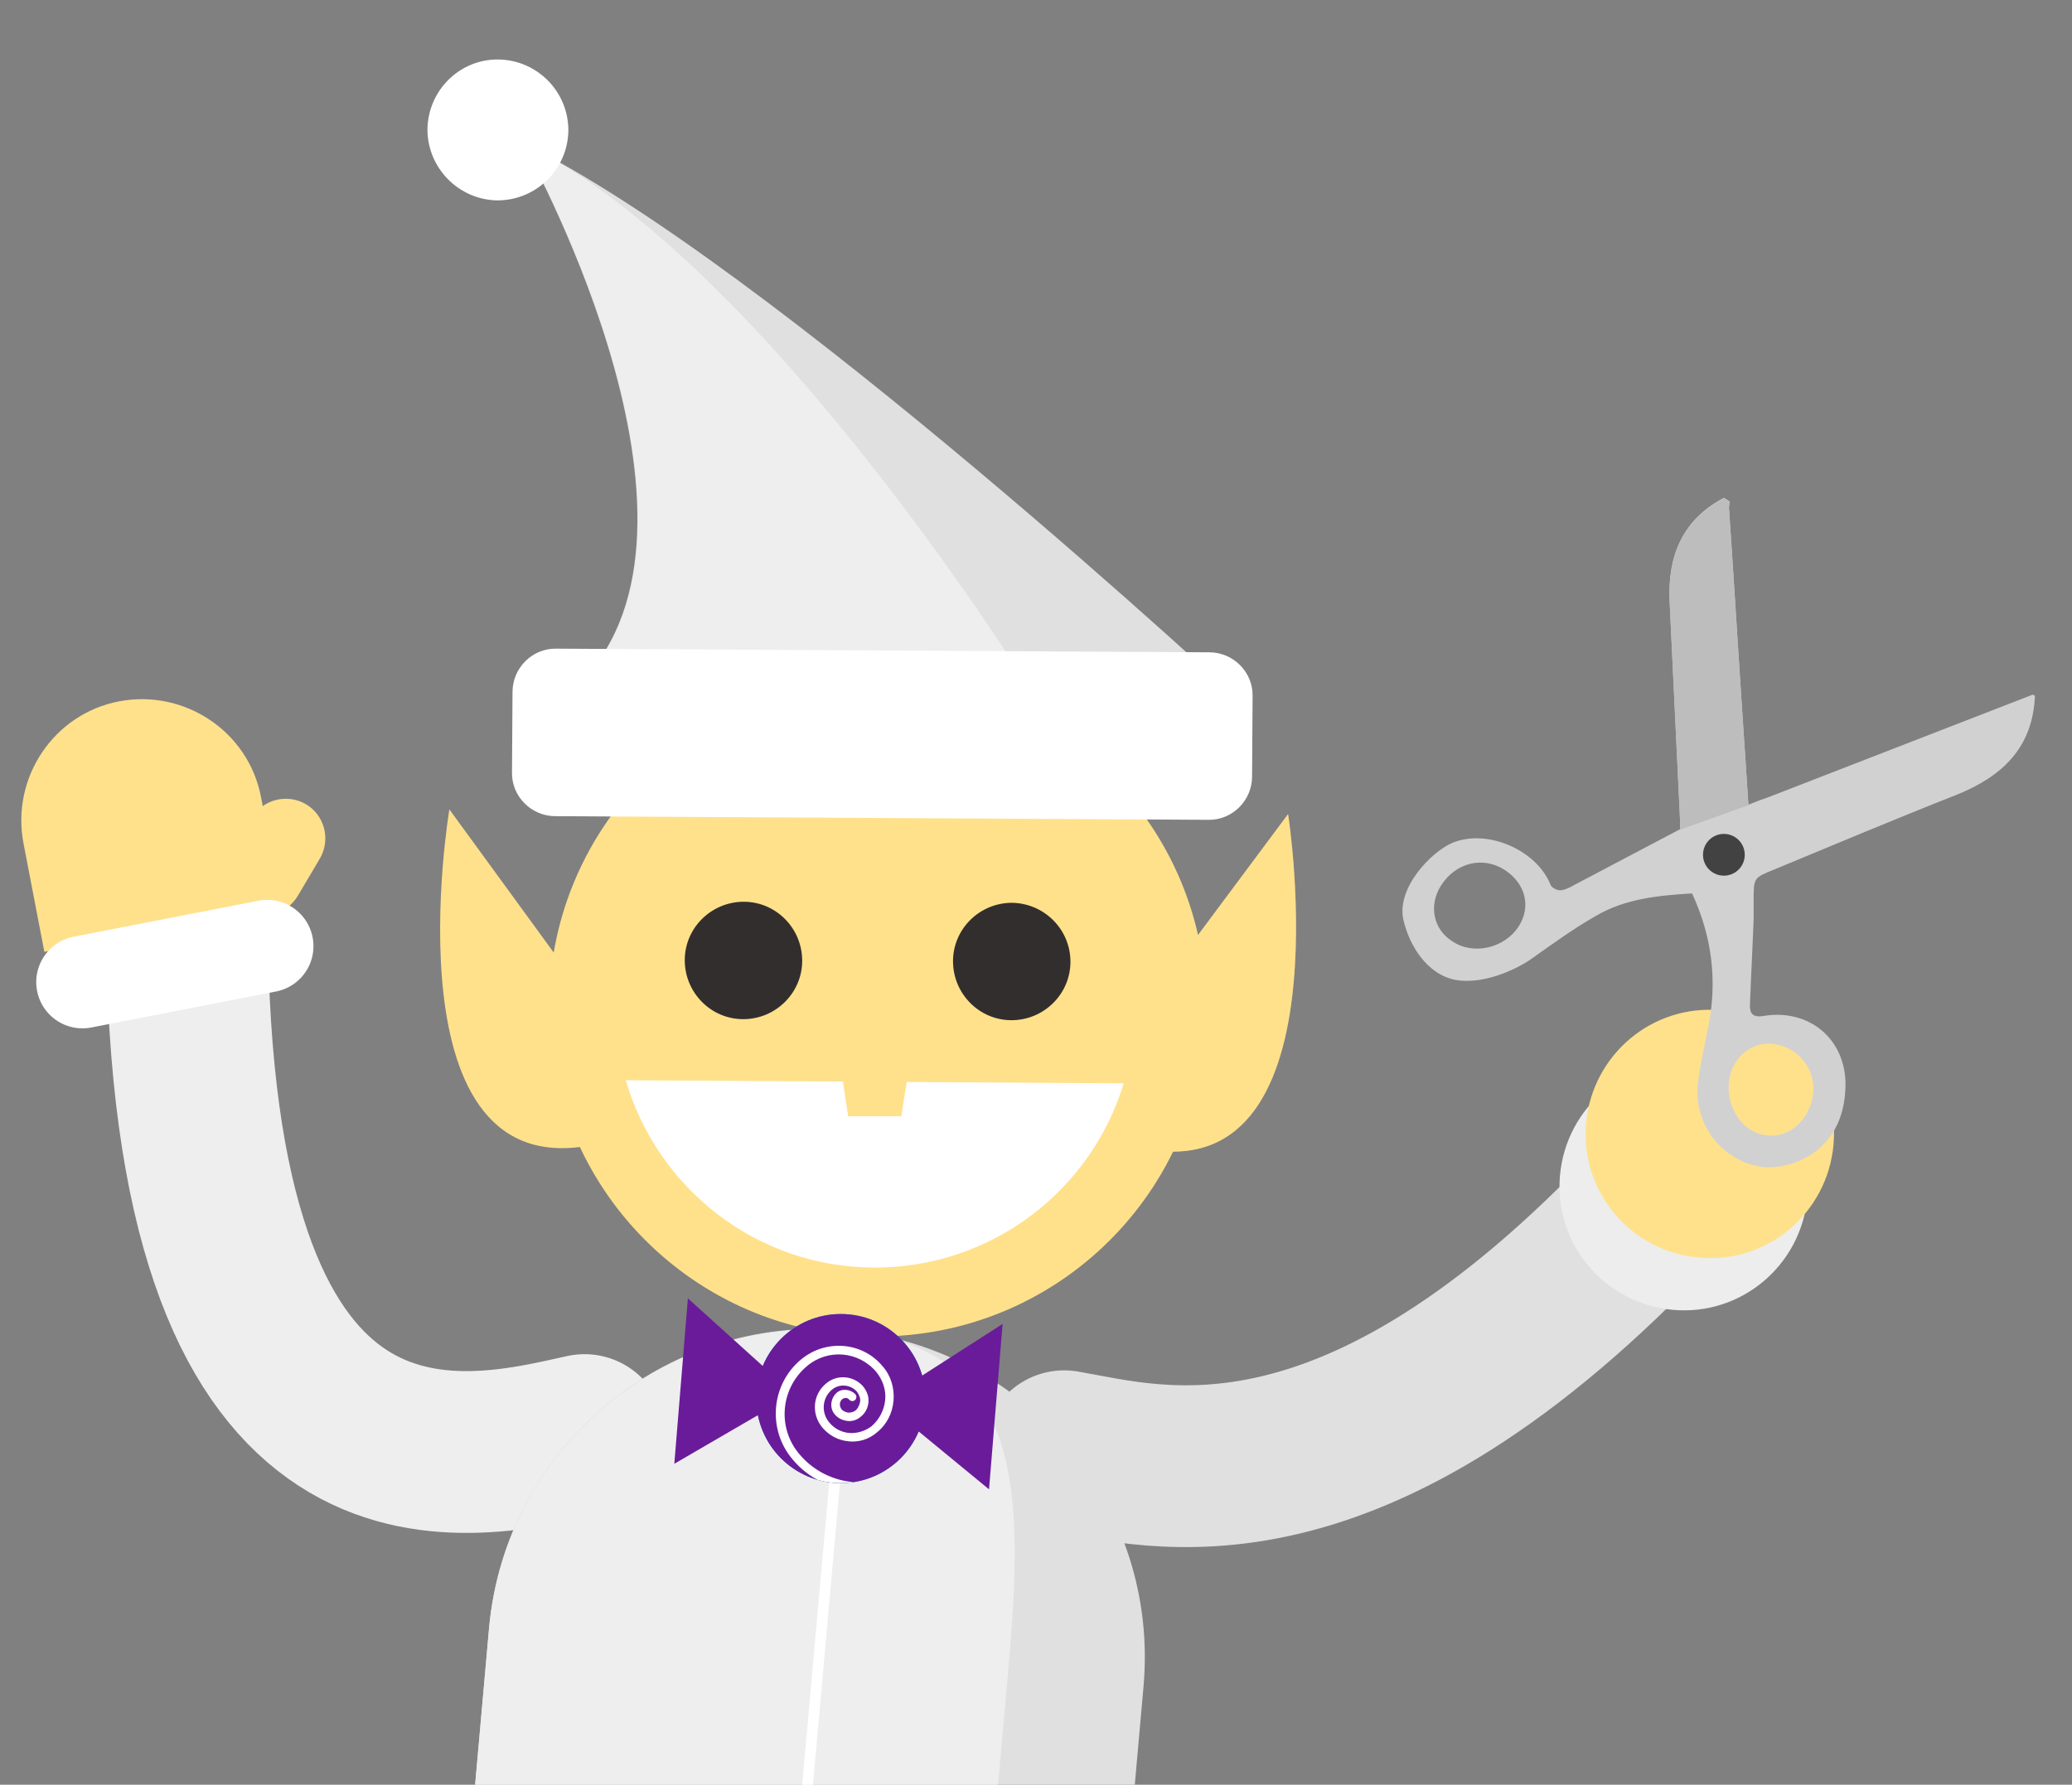 <svg xmlns="http://www.w3.org/2000/svg" xmlns:xlink="http://www.w3.org/1999/xlink" viewBox="0 0 397 342"><rect x="0" y="0" width="397" height="342" fill="#808080" stroke="none"/><defs><path id="a" d="M0 0h397v342H0z"/></defs><clipPath id="b"><use xlink:href="#a" overflow="visible"/></clipPath><path clip-path="url(#b)" stroke="#eee" stroke-width="31.006" stroke-linecap="round" stroke-miterlimit="10" d="M112 275c-21.7 4.8-72.6 18.2-76-88" fill="none"/><g clip-path="url(#b)" fill="#FFE18C"><path d="M8.5 182.4l-4-20.8c-2.4-12.6 5.8-24.8 18.3-27.2 12.6-2.4 24.8 5.8 27.2 18.3l4 20.8-45.5 8.9z"/><path d="M46.7 174.3c-3.6-2.1-4.8-6.8-2.7-10.4l4.2-7.1c2.1-3.6 6.8-4.8 10.4-2.7 3.6 2.1 4.8 6.8 2.7 10.4l-4.2 7.1c-2.1 3.6-6.7 4.9-10.4 2.7z"/></g><path clip-path="url(#b)" stroke="#fff" stroke-width="17.718" stroke-linecap="round" stroke-miterlimit="10" fill="none" d="M51.2 181.3l-35.4 6.9"/><path clip-path="url(#b)" stroke="#E0E0E0" stroke-width="31.006" stroke-linecap="round" stroke-miterlimit="10" d="M203.9 278.1c17.5 3 55 14.8 113.6-47.6" fill="none"/><path clip-path="url(#b)" fill="#EDEDED" d="M346.3 229.4c-1.2 13.1-12.7 22.8-25.8 21.6-13.1-1.2-22.8-12.7-21.6-25.8 1.2-13.1 12.7-22.8 25.8-21.6 13.1 1.1 22.8 12.7 21.6 25.8z"/><path clip-path="url(#b)" fill="#FFE18C" d="M351.3 219.4c-1.2 13.1-12.7 22.8-25.8 21.6-13.1-1.2-22.8-12.7-21.6-25.8 1.2-13.1 12.7-22.8 25.8-21.6 13.1 1.1 22.8 12.7 21.6 25.8z"/><path clip-path="url(#b)" fill="#E0E0E0" d="M211.4 409.8c-3.1 34.6-33.7 60.2-68.3 57.1-34.6-3.1-60.2-33.7-57.1-68.3l7.7-86.6c3.1-34.6 33.7-60.2 68.3-57.1 34.6 3.1 60.2 33.7 57.1 68.3l-7.7 86.6z"/><path clip-path="url(#b)" fill="#eee" d="M185.4 407.5c-3.1 34.6-7.6 62.5-42.3 59.5-34.6-3.1-60.2-33.7-57.1-68.3l7.7-86.6c3.1-34.6 33.7-60.2 68.3-57.1 34.6 3.1 34.2 31.4 31.1 66l-7.7 86.5z"/><g clip-path="url(#b)"><path fill="#E0E0E0" d="M238.4 135.1S147.2 50.2 100.1 27.4c0 0 39.7 70.5 12.5 101.9l125.8 5.8z"/><path fill="#eee" d="M199.1 134.8s-51.8-84.7-98.9-107.4c0 0 39.7 70.5 12.5 101.9l86.4 5.5z"/><path fill="#FFE18C" d="M225.8 184.2l21-28.2s11.5 73-28.6 63.9l7.6-35.7z"/><path opacity=".31" fill="#FFE18C" d="M225.8 184.2l21-28.2s11.5 73-28.6 63.9l7.6-35.7z"/><path fill="#FFE18C" d="M231.1 193.5c-.2 34.8-28.6 62.8-63.3 62.6-34.8-.2-62.8-28.6-62.6-63.3.2-34.8 28.6-62.8 63.3-62.6 34.8.2 62.8 28.5 62.6 63.3z"/><path fill="#fff" d="M119.9 207c6 20.6 24.9 35.8 47.5 35.9 22.6.1 41.7-14.8 47.9-35.3l-95.4-.6z"/><path fill="#FFE18C" d="M172.7 213.9h-10.2l-2.2-14.8 14.7.1z"/><path fill="#332E2E" d="M205.1 184.3c0 6.2-5.1 11.2-11.3 11.2-6.2 0-11.2-5.1-11.2-11.3 0-6.2 5.1-11.2 11.3-11.2 6.2.1 11.2 5.1 11.2 11.3zm-51.4-.2c0 6.2-5.1 11.2-11.3 11.2-6.2 0-11.2-5.1-11.2-11.3 0-6.2 5.1-11.2 11.3-11.2 6.2 0 11.2 5.1 11.2 11.3z"/><path fill="#fff" d="M239.9 148.8c0 4.6-3.8 8.4-8.4 8.3l-125.1-.7c-4.6 0-8.4-3.8-8.3-8.4l.1-15.4c0-4.6 3.8-8.4 8.4-8.3l125.1.7c4.6 0 8.4 3.8 8.3 8.4l-.1 15.4zm-158-124c0 7.4 6 13.5 13.4 13.6 7.5 0 13.5-6 13.6-13.4 0-7.5-6-13.5-13.4-13.6-7.4-.1-13.5 5.9-13.6 13.4z"/></g><path clip-path="url(#b)" stroke="#fff" stroke-width="2.057" stroke-miterlimit="10" fill="none" d="M162.2 258.6l-15 167.5"/><path clip-path="url(#b)" fill="#FFE18C" d="M106.8 183.5l-20.7-28.4S73.8 228 114 219.3l-7.2-35.8z"/><path clip-path="url(#b)" fill="none" d="M8 8h377v334H8z"/><g clip-path="url(#b)"><circle fill="#00ADEE" cx="161.1" cy="268" r="16.2"/><path fill="#6A1B9A" d="M147.3 262.8l-15.5-14-2.6 31.7 19.6-11.4zM172 271l2.5-6 17.6-11.3-2.6 31.7L172 271"/><defs><circle id="c" cx="161.1" cy="268" r="16.2"/></defs><use xlink:href="#c" overflow="visible" fill="#6A1B9A"/><clipPath id="d"><use xlink:href="#c" overflow="visible"/></clipPath><path clip-path="url(#d)" fill="#fff" d="M163.4 285.6c-4.3-.4-8.5-2.3-11.5-5.9-4.9-5.7-4.2-14.4 1.6-19.2 4.7-3.9 11.7-3.4 15.6 1.3 1.6 1.8 2.3 4.2 2.1 6.6-.2 2.4-1.3 4.6-3.2 6.1-1.5 1.3-3.4 1.9-5.4 1.7-2-.2-3.7-1.1-5-2.6-2.2-2.6-1.9-6.4.7-8.5 2.1-1.8 5.3-1.5 7.1.6.7.9 1.1 1.9 1 3-.1 1.1-.6 2.1-1.5 2.8-.7.6-1.6.9-2.5.8-.9-.1-1.8-.5-2.4-1.2-1.1-1.2-.9-3.1.3-4.2 1-.9 2.7-.7 3.6.3.3.3.2.9-.1 1.1-.3.3-.9.2-1.1-.1-.3-.4-.9-.4-1.3-.1-.6.5-.6 1.3-.2 1.9.3.4.8.6 1.3.7.5 0 1-.1 1.4-.4.5-.4.8-1.1.9-1.7.1-.7-.2-1.3-.6-1.9-1.2-1.4-3.4-1.6-4.8-.4-1.9 1.6-2.1 4.4-.5 6.3 1 1.2 2.4 1.9 3.9 2 1.5.1 3-.4 4.2-1.3 1.5-1.3 2.4-3.1 2.6-5 .2-2-.5-3.9-1.7-5.4-3.4-4-9.3-4.5-13.3-1.1-5.1 4.3-5.7 11.9-1.4 16.9 5.4 6.4 15.1 7.2 21.5 1.8.3-.3.9-.2 1.1.1.3.3.2.9-.1 1.1-3.5 2.9-8 4.2-12.3 3.9z"/></g><g clip-path="url(#b)"><path fill="#D1D1D1" d="M336.9 223.5c-7.6-1.5-12.7-8.8-11.5-16.6.5-3.4 1.2-6.7 1.9-10.1 1.8-8.9.7-17.4-3.1-25.6-6.4.4-12.8 1-18.4 4.3-4.4 2.5-8.5 5.5-12.6 8.4-1.4 1-8.1 4.9-14.2 3.9-5.6-1-9-6.7-10.1-11.5-1.4-6.2 5.4-13.1 9.4-14.8 6.9-2.8 16.3 1.6 18.8 8.1.2.5 1.3 1.1 2 1 .9-.1 1.8-.6 2.7-1.1 6.6-3.5 13.3-7 20.1-10.6v-1.8c-.7-14-1.3-27.9-2-41.9-.4-8.6 2.4-15.6 10.4-19.8.4.2.8.5 1.1.7 0 .5-.2 1-.1 1.5 1 14.8 1.9 29.7 2.9 44.5.3 4 .5 7.9.8 12.1 1.5-.6 2.8-1.1 4-1.5 16.8-6.5 33.7-13.1 50.5-19.6.1.1.3.2.4.2-.4 10-6.3 15.5-15 19-11.7 4.6-23.3 9.5-34.9 14.3-4 1.6-4 1.6-4 5.9v3.6c-.2 5.4-.5 10.8-.7 16.3-.1 1.8.5 2.6 2.5 2.3 8.8-1.5 15.9 4.4 15.8 13.3-.2 13.8-12 16.5-16.7 15.5zm-45.9-46c2.4-3.8 1.3-8.2-2.7-10.8-4.2-2.7-9.4-1.4-12.2 3-2.4 3.8-1.5 8.4 2.2 10.7 4 2.7 10 1.3 12.7-2.9zm41.6 26c-2.7 4.2-1.3 10.4 2.8 13 3.6 2.2 8.1 1.1 10.5-2.7 2.8-4.3 1.7-9.8-2.4-12.4-3.9-2.5-8.5-1.6-10.9 2.1z"/><path fill="#BDBDBD" d="M321.9 159v-1.8c-.7-14-1.3-27.9-2-41.9-.4-8.6 2.4-15.6 10.4-19.8.4.2.8.5 1.1.7 0 .5-.2 1-.1 1.5 1 14.8 1.9 29.7 2.9 44.5.3 4 .5 7.9.8 12.1"/><circle fill="#424242" cx="330.3" cy="163.8" r="4"/></g></svg>